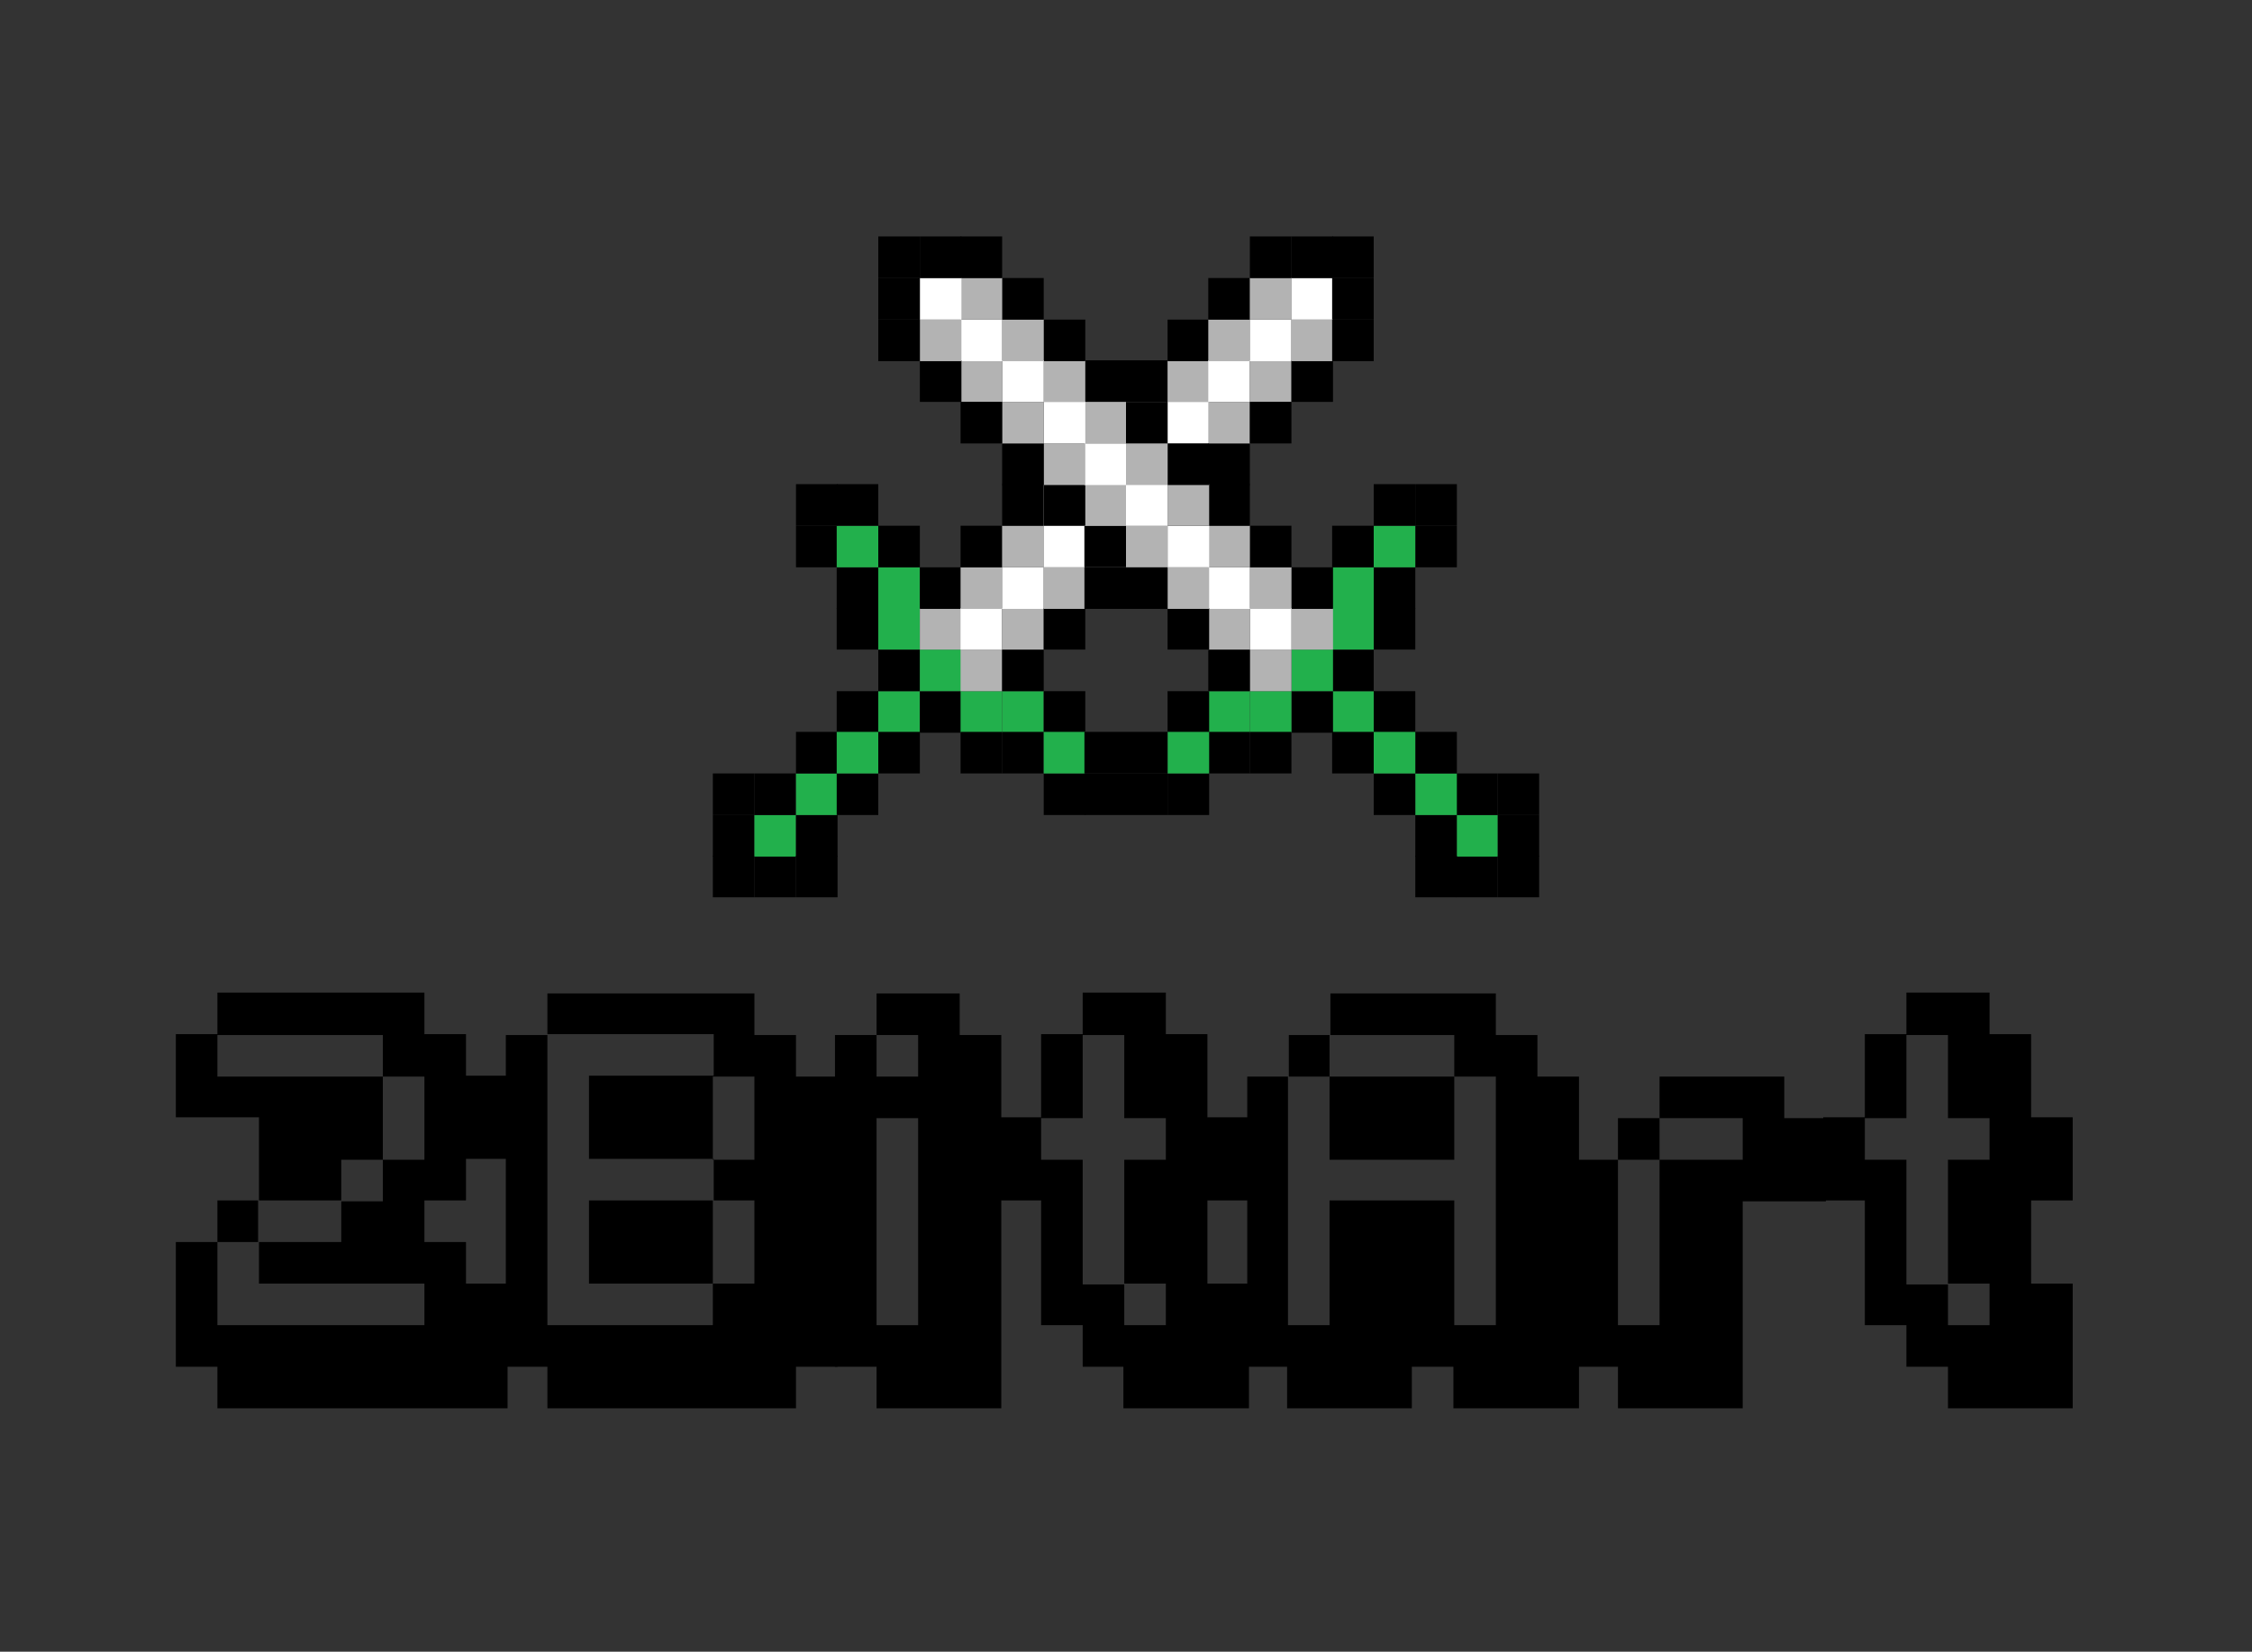 <?xml version="1.0" encoding="utf-8"?>
<!-- Generator: Adobe Illustrator 19.0.1, SVG Export Plug-In . SVG Version: 6.00 Build 0)  -->
<svg version="1.1" id="Layer_1" xmlns="http://www.w3.org/2000/svg" xmlns:xlink="http://www.w3.org/1999/xlink" x="0px" y="0px"
	 viewBox="0 0 260 190.7" style="enable-background:new 0 0 260 190.7;" xml:space="preserve">
<rect x="0" y="0" width="260" height="190.7" fill="#333333" stroke="none"/>
<style type="text/css">
	.st0{fill:#CC401F;}
	.st1{fill:#FFFFFF;}
	.st2{fill:#0000FF;}
	.st3{fill:#009C00;}
	.st4{fill:#FF0000;}
	.st5{fill:#987855;}
	.st6{fill:#3B2724;}
	.st7{fill:#F5DFC2;}
	.st8{fill:#D6B598;}
	.st9{fill:#22B04C;}
	.st10{fill:#CCCCCC;}
	.st11{fill:#B3B3B3;}
</style>
<g>
	<rect x="96.6" y="79.8" width="4.8" height="4.8"/>
	<rect x="96.6" y="70.2" width="4.8" height="4.8"/>
	<rect x="96.6" y="65.5" width="4.8" height="4.8"/>
	<rect x="101.4" y="79.8" class="st9" width="4.8" height="4.8"/>
	<rect x="101.4" y="75" width="4.8" height="4.8"/>
	<rect x="106.2" y="79.8" width="4.8" height="4.8"/>
	<rect x="106.2" y="75" class="st9" width="4.8" height="4.8"/>
	<rect x="110.9" y="79.8" class="st9" width="4.8" height="4.8"/>
	<rect x="110.9" y="75" class="st11" width="4.8" height="4.8"/>
	<rect x="115.7" y="79.8" class="st9" width="4.8" height="4.8"/>
	<rect x="115.7" y="75" width="4.8" height="4.8"/>
	<rect x="101.4" y="70.2" class="st9" width="4.8" height="4.8"/>
	<rect x="101.4" y="65.5" class="st9" width="4.8" height="4.8"/>
	<rect x="106.2" y="70.2" class="st11" width="4.8" height="4.8"/>
	<rect x="106.2" y="65.5" width="4.8" height="4.8"/>
	<rect x="110.9" y="70.2" class="st1" width="4.8" height="4.8"/>
	<rect x="110.9" y="65.5" class="st11" width="4.8" height="4.8"/>
	<rect x="115.7" y="70.2" class="st11" width="4.8" height="4.8"/>
	<rect x="115.7" y="65.5" class="st1" width="4.8" height="4.8"/>
	<rect x="82.3" y="98.8" width="4.8" height="4.8"/>
	<rect x="82.3" y="94.1" width="4.8" height="4.8"/>
	<rect x="87.1" y="98.8" width="4.8" height="4.8"/>
	<rect x="87.1" y="94.1" class="st9" width="4.8" height="4.8"/>
	<rect x="91.9" y="98.8" width="4.8" height="4.8"/>
	<rect x="91.9" y="94.1" width="4.8" height="4.8"/>
	<rect x="82.3" y="89.3" width="4.8" height="4.8"/>
	<rect x="87.1" y="89.3" width="4.8" height="4.8"/>
	<rect x="91.9" y="89.3" class="st9" width="4.8" height="4.8"/>
	<rect x="91.9" y="84.5" width="4.8" height="4.8"/>
	<rect x="96.6" y="89.3" width="4.8" height="4.8"/>
	<rect x="96.6" y="84.5" class="st9" width="4.8" height="4.8"/>
	<rect x="101.4" y="84.5" width="4.8" height="4.8"/>
	<rect x="110.9" y="84.5" width="4.8" height="4.8"/>
	<rect x="115.7" y="84.5" width="4.8" height="4.8"/>
	<rect x="120.5" y="79.8" width="4.8" height="4.8"/>
	<rect x="120.5" y="70.2" width="4.8" height="4.8"/>
	<rect x="120.5" y="65.5" class="st11" width="4.8" height="4.8"/>
	<rect x="125.2" y="65.5" width="4.8" height="4.8"/>
	<rect x="120.5" y="89.3" width="4.8" height="4.8"/>
	<rect x="120.5" y="84.5" class="st9" width="4.8" height="4.8"/>
	<rect x="125.2" y="89.3" width="4.8" height="4.8"/>
	<rect x="125.2" y="84.5" width="4.8" height="4.8"/>
	<rect x="91.9" y="60.7" width="4.8" height="4.8"/>
	<rect x="91.9" y="55.9" width="4.8" height="4.8"/>
	<rect x="96.6" y="60.7" class="st9" width="4.8" height="4.8"/>
	<rect x="96.6" y="55.9" width="4.8" height="4.8"/>
	<rect x="101.4" y="60.7" width="4.8" height="4.8"/>
	<rect x="110.9" y="60.7" width="4.8" height="4.8"/>
	<rect x="115.7" y="60.7" class="st11" width="4.8" height="4.8"/>
	<rect x="115.7" y="55.9" width="4.8" height="4.8"/>
	<rect x="130" y="41.6" width="4.8" height="4.8"/>
	<rect x="134.8" y="41.6" class="st11" width="4.8" height="4.8"/>
	<rect x="134.8" y="36.9" width="4.8" height="4.8"/>
	<rect x="139.5" y="41.6" class="st1" width="4.8" height="4.8"/>
	<rect x="139.5" y="36.9" class="st11" width="4.8" height="4.8"/>
	<rect x="144.3" y="41.6" class="st11" width="4.8" height="4.8"/>
	<rect x="144.3" y="36.9" class="st1" width="4.8" height="4.8"/>
	<rect x="149.1" y="41.6" width="4.8" height="4.8"/>
	<rect x="149.1" y="36.9" class="st11" width="4.8" height="4.8"/>
	<rect x="153.8" y="36.9" width="4.8" height="4.8"/>
	<rect x="139.5" y="32.1" width="4.8" height="4.8"/>
	<rect x="144.3" y="32.1" class="st11" width="4.8" height="4.8"/>
	<rect x="144.3" y="27.3" width="4.8" height="4.8"/>
	<rect x="149.1" y="32.1" class="st1" width="4.8" height="4.8"/>
	<rect x="149.1" y="27.3" width="4.8" height="4.8"/>
	<rect x="153.8" y="32.1" width="4.8" height="4.8"/>
	<rect x="153.8" y="27.3" width="4.8" height="4.8"/>
	<rect x="120.5" y="60.7" class="st1" width="4.8" height="4.8"/>
	<rect x="120.5" y="55.9" class="st11" width="4.8" height="4.8"/>
	<rect x="125.2" y="60.7" class="st11" width="4.8" height="4.8"/>
	<rect x="125.2" y="55.9" class="st1" width="4.8" height="4.8"/>
	<rect x="130" y="60.7" width="4.8" height="4.8"/>
	<rect x="130" y="55.9" class="st11" width="4.8" height="4.8"/>
	<rect x="134.8" y="55.9" width="4.8" height="4.8"/>
	<rect x="120.5" y="51.2" width="4.8" height="4.8"/>
	<rect x="125.2" y="51.2" class="st11" width="4.8" height="4.8"/>
	<rect x="125.2" y="46.4" width="4.8" height="4.8"/>
	<rect x="130" y="51.2" class="st1" width="4.8" height="4.8"/>
	<rect x="130" y="46.4" class="st11" width="4.8" height="4.8"/>
	<rect x="134.8" y="51.2" class="st11" width="4.8" height="4.8"/>
	<rect x="134.8" y="46.4" class="st1" width="4.8" height="4.8"/>
	<rect x="139.5" y="51.2" width="4.8" height="4.8"/>
	<rect x="139.5" y="46.4" class="st11" width="4.8" height="4.8"/>
	<rect x="144.3" y="46.4" width="4.8" height="4.8"/>
</g>
<g>
	<path d="M58.6,162.6H25.1v-4.8h-4.8v-14.4h4.8v-4.8h4.8v-9.6h-9.6v-9.6h4.8v-4.8H49v4.8h4.8v4.8h4.8v9.6h-4.8v4.8H49v4.8h4.8v4.8
		h4.8V162.6z M44.2,124.3v-4.8H25.1v4.8H44.2z M49,153v-4.8H29.9v-4.8h-4.8v9.6H49z M39.4,143.4v-4.8h-9.6v4.8H39.4z M44.2,138.7
		v-4.8h-4.8v4.8H44.2z M49,133.9v-9.6h-4.8v9.6H49z"/>
	<path d="M96.7,157.8h-4.8v4.8H63.2v-4.8h-4.8v-38.3h4.8v-4.8h23.9v4.8h4.8v4.8h4.8V157.8z M82.3,153v-4.8H68v-9.6h14.4v-4.8H68
		v-9.6h14.4v-4.8H63.2V153H82.3z M87.1,133.9v-9.6h-4.8v9.6H87.1z M87.1,148.2v-9.6h-4.8v9.6H87.1z"/>
	<path d="M115.6,162.6h-14.4v-4.8h-4.8v-38.3h4.8v-4.8h9.6v4.8h4.8V162.6z M106,124.3v-4.8h-4.8v4.8H106z M106,153v-23.9h-4.8V153
		H106z"/>
	<path d="M144.1,162.6h-14.4v-4.8H125V153h-4.8v-14.4h-4.8v-9.6h4.8v-9.6h4.8v-4.8h9.6v4.8h4.8v9.6h4.8v9.6h-4.8v9.6h4.8V162.6z
		 M134.6,133.9v-4.8h-4.8v-9.6H125v9.6h-4.8v4.8h4.8v14.4h4.8v-14.4H134.6z M134.6,153v-4.8h-4.8v4.8H134.6z"/>
	<path d="M182.2,162.6h-14.4v-4.8h-4.8v4.8h-14.4v-4.8H144v-33.5h4.8v-4.8h4.8v-4.8h19.1v4.8h4.8v4.8h4.8V162.6z M172.7,153v-28.7
		h-4.8v9.6h-14.4v-9.6h-4.8V153h4.8v-14.4h14.4V153H172.7z M167.9,124.3v-4.8h-14.4v4.8H167.9z"/>
	<path d="M210.8,138.7h-9.6v23.9h-14.4v-4.8H182v-23.9h4.8v-4.8h4.8v-4.8H206v4.8h4.8V138.7z M191.6,153v-19.1h-4.8V153H191.6z
		 M201.2,133.9v-4.8h-9.6v4.8H201.2z"/>
	<path d="M239.3,162.6h-14.4v-4.8h-4.8V153h-4.8v-14.4h-4.8v-9.6h4.8v-9.6h4.8v-4.8h9.6v4.8h4.8v9.6h4.8v9.6h-4.8v9.6h4.8V162.6z
		 M229.7,133.9v-4.8h-4.8v-9.6h-4.8v9.6h-4.8v4.8h4.8v14.4h4.8v-14.4H229.7z M229.7,153v-4.8h-4.8v4.8H229.7z"/>
</g>
<g>
	<rect x="158.6" y="79.8" width="4.8" height="4.8"/>
	<rect x="158.6" y="70.2" width="4.8" height="4.8"/>
	<rect x="158.6" y="65.5" width="4.8" height="4.8"/>
	<rect x="153.8" y="79.8" class="st9" width="4.8" height="4.8"/>
	<rect x="153.8" y="75" width="4.8" height="4.8"/>
	<rect x="149.1" y="79.8" width="4.8" height="4.8"/>
	<rect x="149.1" y="75" class="st9" width="4.8" height="4.8"/>
	<rect x="144.3" y="79.8" class="st9" width="4.8" height="4.8"/>
	<rect x="144.3" y="75" class="st11" width="4.8" height="4.8"/>
	<rect x="139.5" y="79.8" class="st9" width="4.8" height="4.8"/>
	<rect x="139.5" y="75" width="4.8" height="4.8"/>
	<rect x="153.8" y="70.2" class="st9" width="4.8" height="4.8"/>
	<rect x="153.8" y="65.5" class="st9" width="4.8" height="4.8"/>
	<rect x="149.1" y="70.2" class="st11" width="4.8" height="4.8"/>
	<rect x="149.1" y="65.5" width="4.8" height="4.8"/>
	<rect x="144.3" y="70.2" class="st1" width="4.8" height="4.8"/>
	<rect x="144.3" y="65.5" class="st11" width="4.8" height="4.8"/>
	<rect x="139.5" y="70.2" class="st11" width="4.8" height="4.8"/>
	<rect x="139.5" y="65.5" class="st1" width="4.8" height="4.8"/>
	<rect x="172.9" y="98.8" width="4.8" height="4.8"/>
	<rect x="172.9" y="94.1" width="4.8" height="4.8"/>
	<rect x="168.1" y="98.8" width="4.8" height="4.8"/>
	<rect x="168.1" y="94.1" class="st9" width="4.8" height="4.8"/>
	<rect x="163.4" y="98.8" width="4.8" height="4.8"/>
	<rect x="163.4" y="94.1" width="4.8" height="4.8"/>
	<rect x="172.9" y="89.3" width="4.8" height="4.8"/>
	<rect x="168.1" y="89.3" width="4.8" height="4.8"/>
	<rect x="163.4" y="89.3" class="st9" width="4.8" height="4.8"/>
	<rect x="163.4" y="84.5" width="4.8" height="4.8"/>
	<rect x="158.6" y="89.3" width="4.8" height="4.8"/>
	<rect x="158.6" y="84.5" class="st9" width="4.8" height="4.8"/>
	<rect x="153.8" y="84.5" width="4.8" height="4.8"/>
	<rect x="144.3" y="84.5" width="4.8" height="4.8"/>
	<rect x="139.5" y="84.5" width="4.8" height="4.8"/>
	<rect x="134.8" y="79.8" width="4.8" height="4.8"/>
	<rect x="134.8" y="70.2" width="4.8" height="4.8"/>
	<rect x="134.8" y="65.5" class="st11" width="4.8" height="4.8"/>
	<rect x="130" y="65.5" width="4.8" height="4.8"/>
	<rect x="134.8" y="89.3" width="4.8" height="4.8"/>
	<rect x="134.8" y="84.5" class="st9" width="4.8" height="4.8"/>
	<rect x="130" y="89.3" width="4.8" height="4.8"/>
	<rect x="130" y="84.5" width="4.8" height="4.8"/>
	<rect x="163.4" y="60.7" width="4.8" height="4.8"/>
	<rect x="163.4" y="55.9" width="4.8" height="4.8"/>
	<rect x="158.6" y="60.7" class="st9" width="4.8" height="4.8"/>
	<rect x="158.6" y="55.9" width="4.8" height="4.8"/>
	<rect x="153.8" y="60.7" width="4.8" height="4.8"/>
	<rect x="144.3" y="60.7" width="4.8" height="4.8"/>
	<rect x="139.5" y="60.7" class="st11" width="4.8" height="4.8"/>
	<rect x="139.5" y="55.9" width="4.8" height="4.8"/>
	<rect x="125.2" y="41.6" width="4.8" height="4.8"/>
	<rect x="120.5" y="41.6" class="st11" width="4.8" height="4.8"/>
	<rect x="120.5" y="36.9" width="4.8" height="4.8"/>
	<rect x="115.7" y="41.6" class="st1" width="4.8" height="4.8"/>
	<rect x="115.7" y="36.9" class="st11" width="4.8" height="4.8"/>
	<rect x="110.9" y="41.6" class="st11" width="4.8" height="4.8"/>
	<rect x="110.9" y="36.9" class="st1" width="4.8" height="4.8"/>
	<rect x="106.2" y="41.6" width="4.8" height="4.8"/>
	<rect x="106.2" y="36.9" class="st11" width="4.8" height="4.8"/>
	<rect x="101.4" y="36.9" width="4.8" height="4.8"/>
	<rect x="115.7" y="32.1" width="4.8" height="4.8"/>
	<rect x="110.9" y="32.1" class="st11" width="4.8" height="4.8"/>
	<rect x="110.9" y="27.3" width="4.8" height="4.8"/>
	<rect x="106.2" y="32.1" class="st1" width="4.8" height="4.8"/>
	<rect x="106.2" y="27.3" width="4.8" height="4.8"/>
	<rect x="101.4" y="32.1" width="4.8" height="4.8"/>
	<rect x="101.4" y="27.3" width="4.8" height="4.8"/>
	<rect x="134.8" y="60.7" class="st1" width="4.8" height="4.8"/>
	<rect x="134.8" y="55.9" class="st11" width="4.8" height="4.8"/>
	<rect x="130" y="60.7" class="st11" width="4.8" height="4.8"/>
	<rect x="130" y="55.9" class="st1" width="4.8" height="4.8"/>
	<rect x="125.2" y="60.7" width="4.8" height="4.8"/>
	<rect x="125.2" y="55.9" class="st11" width="4.8" height="4.8"/>
	<rect x="120.5" y="55.9" width="4.8" height="4.8"/>
	<rect x="134.8" y="51.2" width="4.8" height="4.8"/>
	<rect x="130" y="51.2" class="st11" width="4.8" height="4.8"/>
	<rect x="130" y="46.4" width="4.8" height="4.8"/>
	<rect x="125.2" y="51.2" class="st1" width="4.8" height="4.8"/>
	<rect x="125.2" y="46.4" class="st11" width="4.8" height="4.8"/>
	<rect x="120.5" y="51.2" class="st11" width="4.8" height="4.8"/>
	<rect x="120.5" y="46.4" class="st1" width="4.8" height="4.8"/>
	<rect x="115.7" y="51.2" width="4.8" height="4.8"/>
	<rect x="115.7" y="46.4" class="st11" width="4.8" height="4.8"/>
	<rect x="110.9" y="46.4" width="4.8" height="4.8"/>
</g>
</svg>
